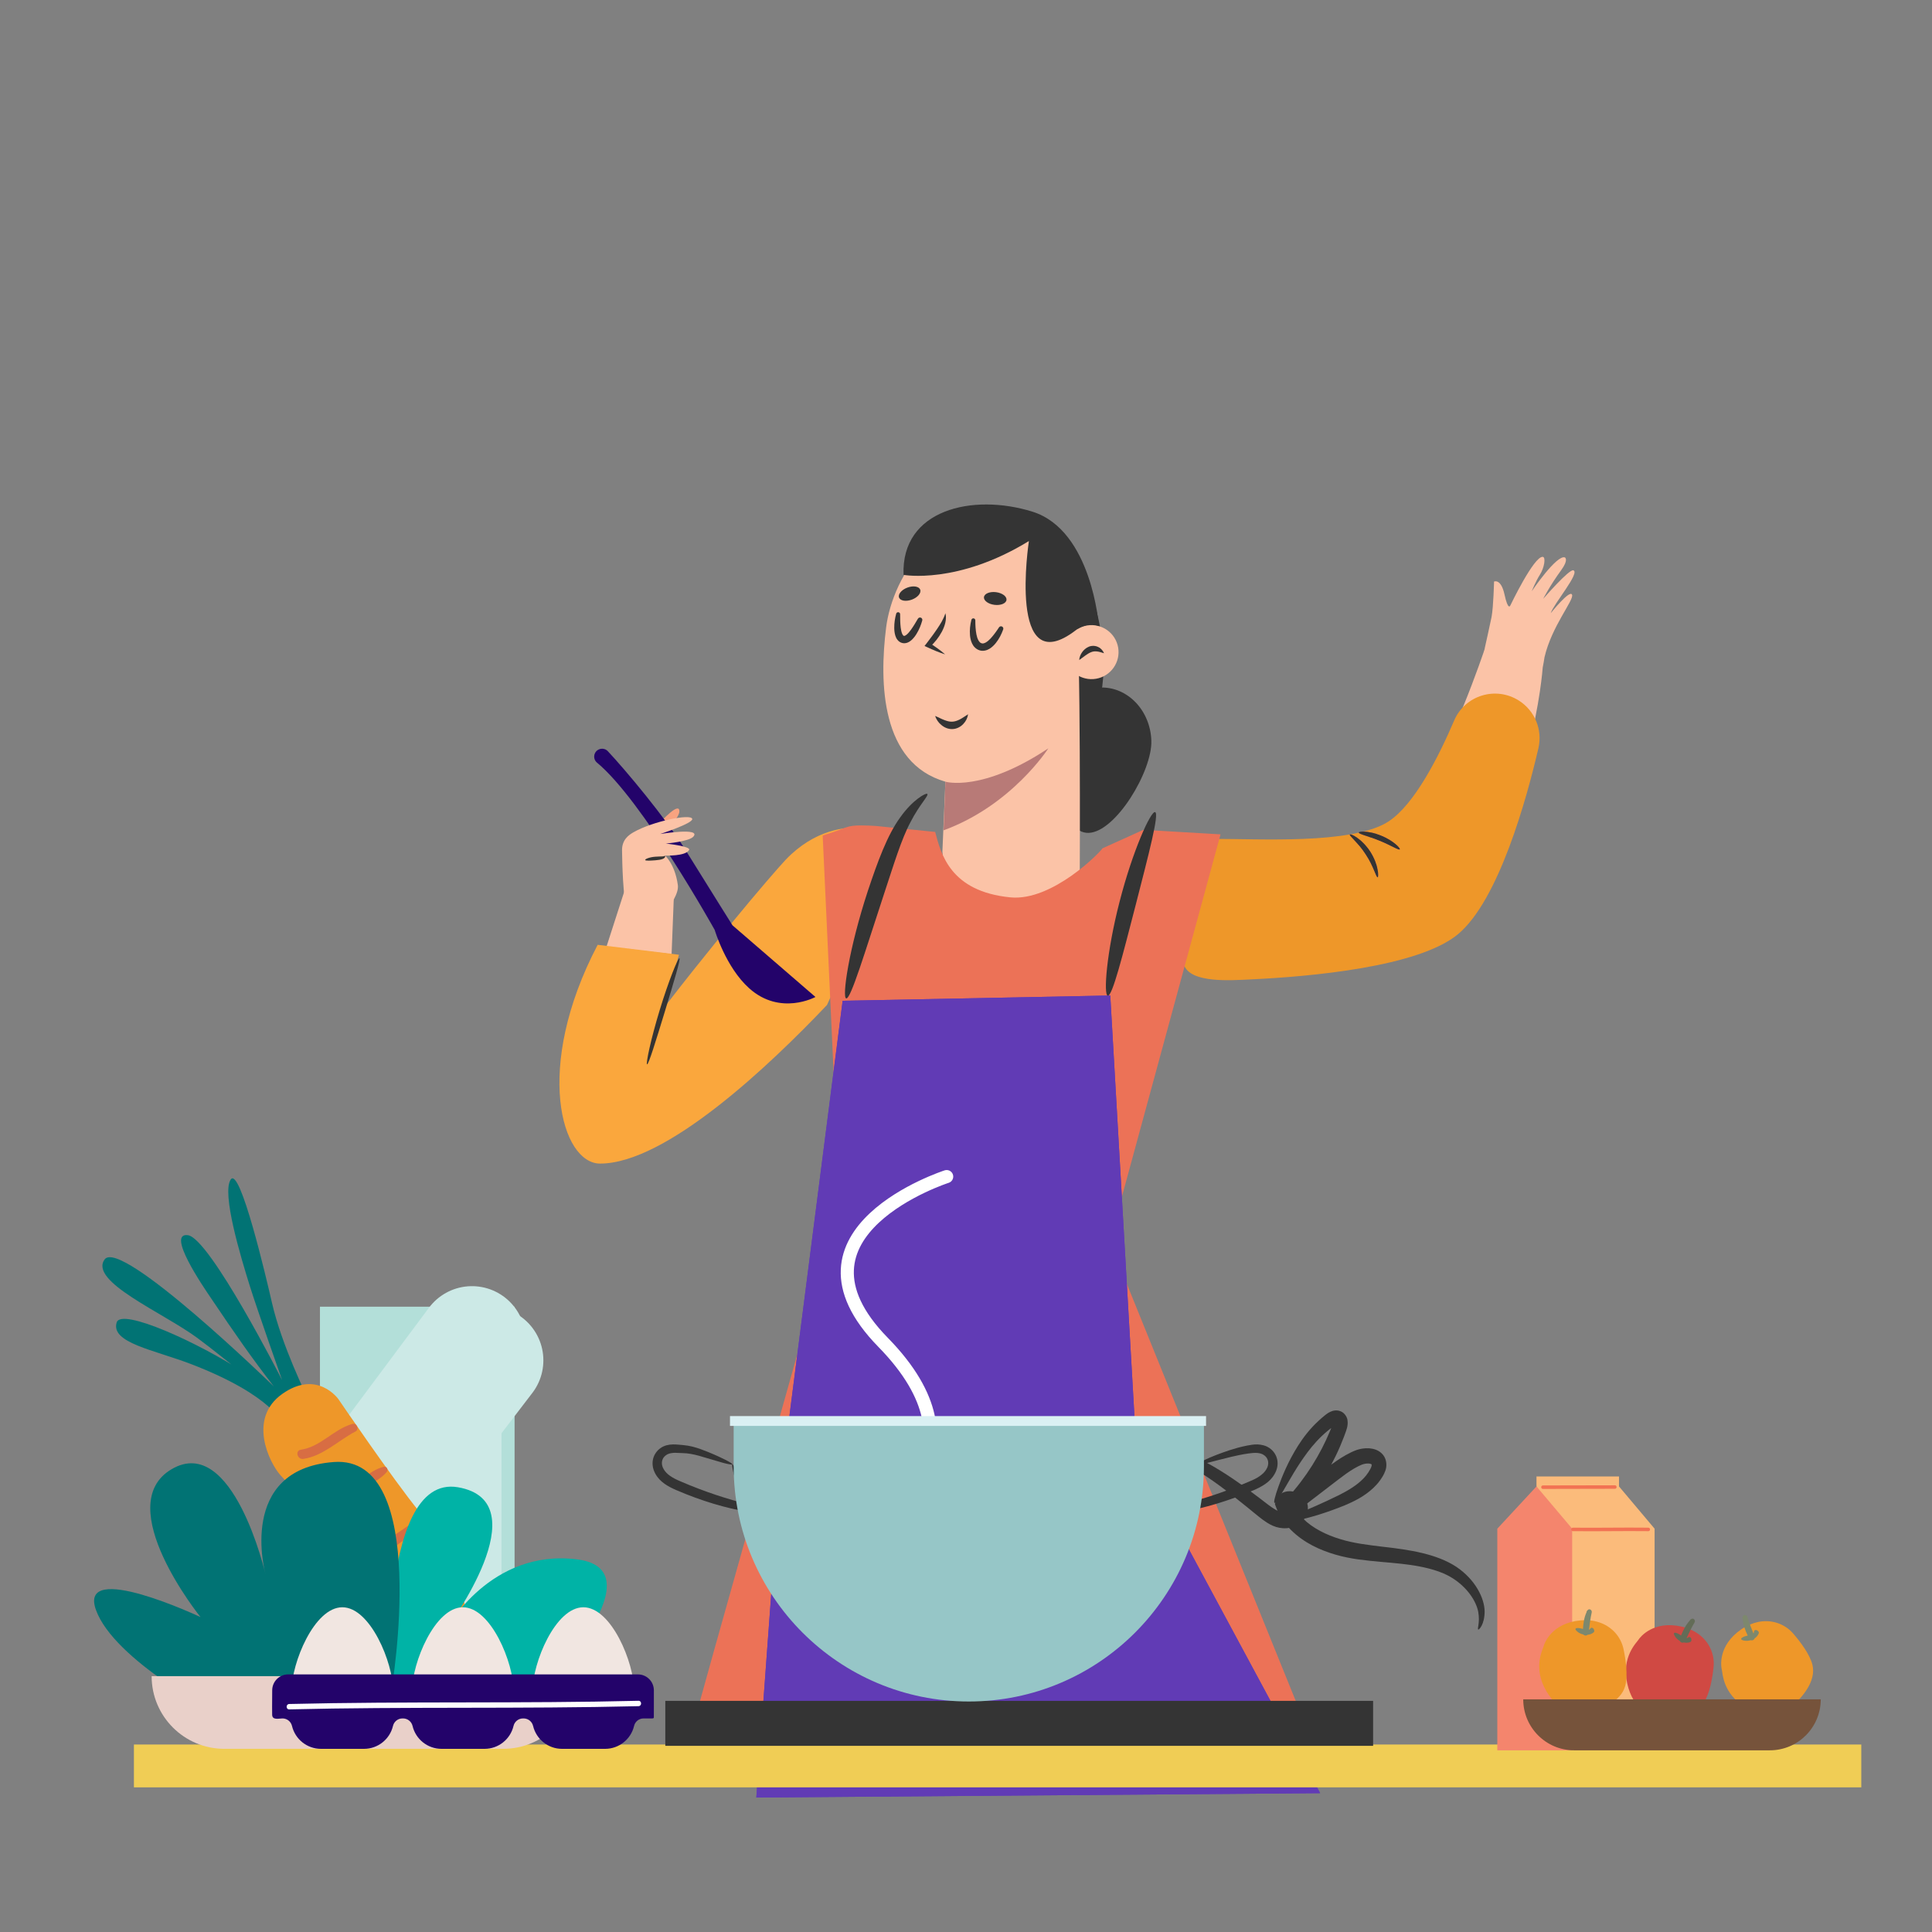 <svg width="295" height="295" viewBox="0 0 295 295" fill="none" xmlns="http://www.w3.org/2000/svg">
<rect x="0" y="0" width="295" height="295" fill="#808080" stroke="none"/>
<g clip-path="url(#clip0_10_819)">
<mask id="mask0_10_819" style="mask-type:luminance" maskUnits="userSpaceOnUse" x="0" y="0" width="295" height="295">
<path d="M295 0H0V295H295V0Z" fill="white"/>
</mask>
<g mask="url(#mask0_10_819)">
<path d="M175.802 113.115C175.944 117.737 170.369 127.046 166.227 127.173C162.089 127.301 160.953 118.198 160.811 113.576C160.669 108.955 163.908 105.109 168.046 104.982C172.187 104.855 175.659 108.493 175.802 113.115Z" fill="#343434"/>
<path d="M162.803 116.794C162.803 116.794 173.291 107.613 165.847 88.415C161.005 75.922 135.874 112.671 162.803 116.794Z" fill="#343434"/>
<path d="M135.31 95.763C136.279 88.138 143.443 75.219 157.106 82.613C161.404 84.942 163.339 89.364 164.34 93.992C165.039 97.216 164.873 133 164.873 133C164.129 145.811 145.033 145.569 143.895 130.034L144.357 119.358C134.537 116.534 134.224 104.323 135.31 95.763Z" fill="#FBC3A7"/>
<path d="M144.357 119.358C144.357 119.358 149.906 121.026 160.069 114.268C160.069 114.268 154.507 122.971 144.075 126.782L144.357 119.358Z" fill="#B87A77"/>
<path d="M170.644 98.478C171.249 100.673 169.958 102.946 167.763 103.551C165.565 104.154 163.293 102.866 162.687 100.67C162.082 98.472 163.373 96.203 165.568 95.597C167.763 94.992 170.038 96.283 170.644 98.478Z" fill="#FBC3A7"/>
<path d="M164.788 100.782C164.815 100.347 164.982 99.945 165.226 99.593C165.473 99.235 165.822 98.928 166.27 98.74C166.721 98.558 167.281 98.581 167.696 98.799C168.128 98.995 168.411 99.359 168.58 99.745C168.153 99.63 167.815 99.491 167.483 99.469C167.158 99.438 166.882 99.463 166.601 99.583C166.029 99.807 165.479 100.286 164.788 100.782Z" fill="#343434"/>
<path d="M142.782 109.321C143.31 109.53 143.741 109.78 144.178 109.938C144.61 110.107 145.007 110.211 145.381 110.194C145.756 110.185 146.129 110.063 146.536 109.86C146.94 109.655 147.347 109.365 147.815 109.06C147.74 109.619 147.485 110.138 147.074 110.558C146.679 110.983 146.073 111.308 145.413 111.323C144.754 111.344 144.147 111.061 143.72 110.685C143.269 110.322 142.966 109.845 142.782 109.321Z" fill="#343434"/>
<path d="M144.353 93.635C144.489 94.106 144.445 94.62 144.338 95.099C144.228 95.586 144.03 96.043 143.804 96.474C143.336 97.335 142.743 98.09 142.022 98.751L141.933 98.169C142.754 98.704 143.559 99.26 144.31 99.916C143.355 99.619 142.458 99.231 141.57 98.819L141.168 98.633L141.482 98.235C141.756 97.887 142.027 97.509 142.299 97.15C142.564 96.778 142.838 96.414 143.085 96.039C143.588 95.285 144.066 94.556 144.353 93.635Z" fill="#343434"/>
<path d="M148.923 94.735C148.923 95.455 148.962 96.201 149.092 96.87C149.216 97.543 149.511 98.145 149.886 98.223C150.221 98.359 150.784 98.003 151.246 97.502C151.706 97.005 152.141 96.402 152.53 95.806L152.541 95.792C152.65 95.623 152.871 95.575 153.037 95.684C153.181 95.778 153.236 95.952 153.181 96.106C152.91 96.856 152.56 97.551 152.042 98.198C151.783 98.515 151.482 98.82 151.08 99.069C150.691 99.309 150.095 99.477 149.552 99.293C149.014 99.122 148.62 98.68 148.431 98.263C148.231 97.84 148.147 97.416 148.11 97.007C148.038 96.186 148.132 95.417 148.322 94.648C148.364 94.484 148.529 94.383 148.69 94.424C148.83 94.456 148.923 94.583 148.922 94.722L148.923 94.735Z" fill="#343434"/>
<path d="M137.442 93.798C137.438 94.478 137.454 95.175 137.529 95.822C137.574 96.144 137.63 96.457 137.73 96.712C137.83 96.978 137.962 97.099 138.029 97.094C138.074 97.117 138.262 97.062 138.474 96.871C138.685 96.694 138.884 96.443 139.077 96.184C139.458 95.659 139.817 95.062 140.155 94.475L140.165 94.464C140.266 94.293 140.484 94.234 140.655 94.332C140.802 94.417 140.864 94.589 140.82 94.743C140.619 95.455 140.352 96.126 139.956 96.771C139.76 97.095 139.53 97.406 139.219 97.701C139.058 97.847 138.872 97.989 138.633 98.094C138.395 98.202 138.071 98.264 137.764 98.181C137.46 98.109 137.196 97.91 137.035 97.701C136.871 97.488 136.775 97.271 136.711 97.067C136.587 96.652 136.548 96.265 136.545 95.888C136.537 95.127 136.649 94.412 136.841 93.7C136.885 93.538 137.053 93.444 137.215 93.49C137.352 93.524 137.443 93.646 137.441 93.782L137.442 93.798Z" fill="#343434"/>
<path d="M153.683 91.606C153.618 92.138 152.795 92.475 151.846 92.355C150.894 92.235 150.18 91.706 150.245 91.174C150.31 90.637 151.136 90.299 152.085 90.419C153.034 90.54 153.748 91.072 153.683 91.606Z" fill="#343434"/>
<path d="M140.504 90.023C140.704 90.525 140.146 91.211 139.258 91.548C138.366 91.887 137.485 91.754 137.282 91.253C137.082 90.748 137.639 90.065 138.531 89.728C139.419 89.389 140.304 89.522 140.504 90.023Z" fill="#343434"/>
<path d="M137.965 87.779C137.965 87.779 146.216 89.296 157.106 82.613C157.106 82.613 153.762 104.303 164.278 96.221C164.278 96.221 165.738 95.03 167.356 95.458L167.787 95.583C167.787 95.583 166.736 80.956 157.628 78.123C148.522 75.288 137.579 77.784 137.965 87.779Z" fill="#343434"/>
<path d="M221.689 136.982C218.209 140.594 213.407 143.666 208.872 146.058C206.758 141.054 204.805 135.991 203.157 130.834C206.782 129.532 210.662 127.551 214.133 124.387C219.408 119.576 225.095 103.772 226.499 99.694C226.568 99.481 226.638 99.267 226.706 99.054L226.691 99.05C226.691 99.05 227.632 94.845 227.748 94.214C228.041 92.63 228.128 88.803 228.128 88.803C228.128 88.803 229.181 88.281 229.728 90.784C230.273 93.289 230.603 92.475 230.603 92.475C230.603 92.475 234.209 84.92 235.565 85.024C236.07 85.065 235.794 86.712 235.142 87.732C234.49 88.748 233.883 90.28 233.883 90.28C233.883 90.28 237.655 84.698 238.939 85.11C238.939 85.11 239.59 85.406 238.367 87.078C236.672 89.398 235.631 91.438 235.631 91.438C235.631 91.438 239.608 86.849 240.241 87.081C241.295 87.464 237.271 92.14 236.782 93.629C236.782 93.629 239.723 89.943 240.041 90.813C240.347 91.645 236.95 95.577 235.833 100.349C235.765 100.811 235.674 101.343 235.557 101.937L235.559 101.935C235.559 101.935 233.99 124.21 221.689 136.982Z" fill="#FBC3A7"/>
<path d="M231.933 106.98C234.364 108.532 235.558 111.432 234.904 114.242C233.081 122.086 228.837 137.449 222.629 142.641C216.581 147.67 199.995 149.125 190.995 149.545C187.995 149.686 181.779 150.177 180.787 147.34L176.983 143.082C172.694 139.672 175.315 130.176 180.48 128.337C184.503 127.58 197.466 128.945 206.15 127.401C206.132 127.403 206.111 127.406 206.115 127.428C205.976 127.612 207.401 128.683 208.545 130.494C209.717 132.242 210.114 133.997 210.354 133.963C210.455 133.948 210.492 133.491 210.346 132.751C210.22 132.008 209.852 131.009 209.242 130.045C208.608 129.068 207.852 128.353 207.236 127.927C206.71 127.551 206.293 127.38 206.15 127.401C206.611 127.317 207.054 127.235 207.469 127.133C207.503 127.375 208.965 127.681 210.626 128.372C212.327 129.056 213.601 129.882 213.739 129.698C213.878 129.534 212.764 128.352 210.931 127.607C209.819 127.146 208.785 126.987 208.145 126.975C209.674 126.593 211.004 126.096 212.036 125.415C215.952 122.847 219.628 115.656 222.041 110.008C223.688 106.159 228.403 104.728 231.933 106.98Z" fill="#EE9729"/>
<path d="M210.346 132.749C210.492 133.489 210.454 133.946 210.354 133.961C210.112 133.995 209.719 132.244 208.545 130.496C207.404 128.684 205.976 127.612 206.115 127.428C206.111 127.406 206.132 127.405 206.152 127.402C206.293 127.382 206.708 127.55 207.234 127.925C207.85 128.352 208.61 129.07 209.242 130.047C209.852 131.011 210.22 132.006 210.346 132.749Z" fill="#F05841"/>
<path d="M213.739 129.696C213.6 129.88 212.331 129.053 210.63 128.37C208.969 127.678 207.507 127.372 207.473 127.13C207.714 127.096 207.934 127.046 208.15 126.975C208.789 126.986 209.819 127.146 210.933 127.607C212.766 128.352 213.88 129.532 213.739 129.696Z" fill="#F05841"/>
<path d="M210.354 133.961C210.112 133.995 209.719 132.242 208.545 130.494C207.403 128.682 205.976 127.612 206.115 127.428C206.112 127.408 206.132 127.405 206.152 127.402C206.293 127.382 206.708 127.55 207.234 127.927C207.85 128.354 208.61 129.068 209.242 130.047C209.852 131.009 210.22 132.006 210.346 132.749C210.492 133.489 210.454 133.946 210.354 133.961Z" fill="#343434"/>
<path d="M213.739 129.696C213.6 129.88 212.331 129.053 210.63 128.37C208.969 127.678 207.507 127.372 207.473 127.13L207.47 127.112C207.479 127.029 207.738 126.971 208.15 126.975C208.789 126.986 209.819 127.146 210.933 127.607C212.766 128.352 213.88 129.532 213.739 129.696Z" fill="#343434"/>
<path d="M92.607 144.544L95.705 134.934L102.873 137.376L102.547 145.688L92.607 144.544Z" fill="#FBC3A7"/>
<path d="M131.914 126.378C134.558 126.571 136.254 129.272 135.283 131.737L129.789 145.686L126.279 153.448C117.59 162.608 101.748 177.669 91.625 177.669C85.765 177.669 81.402 163.079 91.258 144.266L92.65 144.432L102.549 145.639L103.676 145.784L103.349 146.911V146.932L101.402 153.858C101.566 153.653 101.728 153.448 101.871 153.241C104.638 149.655 107.283 146.358 109.64 143.448C110.357 142.608 111.01 141.788 111.666 141.009C115.908 135.845 119.002 132.3 119.986 131.255C124.371 126.684 129.107 126.153 131.914 126.399V126.378Z" fill="#FAA73D"/>
<path d="M98.803 162.518C98.588 162.464 99.357 158.733 100.726 154.249C102.09 149.757 103.535 146.237 103.742 146.313C103.959 146.388 102.865 150.018 101.506 154.489C100.144 158.954 99.025 162.575 98.803 162.518Z" fill="#343434"/>
<path d="M101.426 127.223C102.013 126.606 103.73 124.729 103.736 123.889C103.744 122.405 101.222 125.069 100.127 126.298C100.586 126.591 101.033 126.897 101.426 127.223Z" fill="#F8A380"/>
<path d="M90.836 115.03C91.193 114.249 92.226 114.077 92.812 114.704C95.521 117.587 101.594 124.841 104.648 129.755C108.976 136.72 111.842 141.286 111.842 141.286L124.512 152.229C124.512 152.229 119.156 155.163 114.402 150.909C110.803 147.69 109.129 141.993 109.129 141.993C109.129 141.993 98.107 122.194 91.158 116.45C90.738 116.104 90.611 115.524 90.836 115.03Z" fill="#23036A"/>
<path d="M95.851 139.95C95.074 136.827 95.017 131.766 94.98 129.874C94.947 128.206 96.031 127.481 96.73 127.079C99.615 125.415 105.48 124.21 105.699 125.032C105.877 125.704 100.814 127.343 100.814 127.343C100.814 127.343 107.115 126.307 105.875 127.741C105.213 128.505 101.672 128.805 101.672 128.805C101.672 128.805 105.517 129.21 105.224 129.774C104.701 130.774 101.539 130.636 101.539 130.636C101.539 130.636 103.06 131.915 103.502 135.151C103.824 137.503 98.998 142.186 98.998 142.186L95.851 139.95Z" fill="#FBC3A7"/>
<path d="M98.515 131.313C98.478 131.171 99.164 130.88 100.051 130.813C100.49 130.772 100.885 130.788 101.127 130.768C101.367 130.761 101.467 130.667 101.547 130.692C101.578 130.708 101.59 130.768 101.547 130.864C101.506 130.964 101.388 131.069 101.234 131.136C100.924 131.274 100.527 131.313 100.099 131.356C99.248 131.421 98.552 131.462 98.515 131.313Z" fill="#343434"/>
<path d="M169.805 190.467L198.883 262.273L108.043 266.021L105.568 264.646C105.244 265.033 128.521 183.111 128.197 183.498C127.995 183.713 128.4 183.244 128.197 183.498L125.617 127.587C125.941 127.454 126.224 127.368 126.548 127.282C129.425 126.34 129.275 126.035 131.543 126.035C132.353 126.035 133.083 126.078 133.771 126.121L142.793 127.028C143.684 130.377 145.078 136.116 154.273 137.019C160.714 137.66 168.148 129.977 168.33 129.534L174.585 126.71L186.365 127.398L169.643 188.833C168.427 188.661 170.412 188.924 169.643 188.833L169.805 190.467Z" fill="#EC7257"/>
<path d="M128.665 152.809L169.53 152.007L173.535 221.719L201.581 273.802L115.482 274.471L118.704 230.514L128.665 152.809Z" fill="#613BB5"/>
<path d="M128.665 152.809L169.53 152.007L173.535 221.719L201.581 273.802L115.482 274.471L118.704 230.514L128.665 152.809Z" fill="#613BB5"/>
<path d="M169.151 152.034C168.475 151.956 168.937 145.47 170.953 137.673C172.954 129.871 175.717 123.825 176.371 123.999C177.05 124.178 175.395 130.436 173.42 138.142C171.426 145.842 169.855 152.118 169.151 152.034Z" fill="#343434"/>
<path d="M141.588 121.226C141.859 121.461 140.4 122.844 139.035 125.513C137.615 128.148 136.431 132.146 134.964 136.558C132.064 145.356 129.915 152.559 129.214 152.449C128.542 152.345 129.597 144.888 132.53 135.984C134.004 131.572 135.484 127.51 137.449 124.817C139.364 122.102 141.401 121.021 141.588 121.226Z" fill="#343434"/>
<path d="M195.806 232.32C195.698 231.945 199.248 230.865 204.507 228.264C205.789 227.607 207.162 226.827 208.224 225.714C208.487 225.436 208.729 225.14 208.935 224.818C209.141 224.508 209.351 224.125 209.416 223.883C209.488 223.616 209.416 223.594 209.408 223.58C209.423 223.576 209.242 223.475 208.935 223.464C208.632 223.453 208.26 223.518 207.935 223.641C207.606 223.775 207.144 224.002 206.757 224.233C205.948 224.706 205.146 225.302 204.308 225.945C202.604 227.253 200.848 228.607 199.042 229.987C198.779 230.189 198.515 230.388 198.273 230.572L196.575 228.719C199.472 225.566 201.607 222.03 203.033 218.62L203.293 217.981C203.38 217.764 203.474 217.548 203.503 217.439C203.546 217.309 203.55 217.183 203.554 217.205C203.535 217.215 203.673 217.479 203.835 217.515C204.034 217.584 204.103 217.512 204.019 217.54C203.944 217.569 203.835 217.627 203.68 217.743C203.351 217.988 203.019 218.216 202.719 218.48C201.491 219.487 200.491 220.632 199.653 221.741C197.984 223.977 196.89 226.032 196.073 227.412C195.268 228.802 194.766 229.557 194.607 229.489C194.452 229.416 194.654 228.535 195.199 227.004C195.756 225.479 196.615 223.269 198.208 220.737C199.01 219.476 200.021 218.147 201.358 216.923C201.679 216.605 202.047 216.32 202.412 216.02C202.596 215.868 202.867 215.684 203.203 215.54C203.528 215.399 204.074 215.236 204.698 215.493C205.287 215.702 205.706 216.388 205.75 216.854C205.822 217.335 205.757 217.678 205.685 217.999C205.598 218.342 205.508 218.552 205.432 218.783L205.175 219.476C203.777 223.179 201.549 227.022 198.439 230.424L196.745 228.568C196.987 228.38 197.251 228.181 197.515 227.979C199.328 226.61 201.101 225.273 202.813 223.977C203.68 223.334 204.583 222.68 205.565 222.138C206.075 221.86 206.53 221.626 207.144 221.402C207.772 221.192 208.401 221.102 209.083 221.142C209.737 221.207 210.589 221.394 211.2 222.171C211.796 222.922 211.767 223.966 211.529 224.569C211.301 225.212 211.008 225.624 210.705 226.057C210.402 226.483 210.055 226.859 209.697 227.199C208.253 228.553 206.656 229.29 205.255 229.886C199.613 232.154 195.878 232.616 195.806 232.32Z" fill="#343434"/>
<path d="M225.72 248.819C225.514 248.74 226.012 247.779 225.716 246.128C225.42 244.521 224.029 242.26 221.429 240.754C220.172 240.032 218.507 239.522 216.726 239.179C214.927 238.832 212.934 238.663 210.788 238.478C208.657 238.276 206.317 238.078 203.929 237.384C201.571 236.694 199.115 235.596 197.124 233.617C196.095 232.591 195.272 231.327 194.798 230.019L194.672 229.665L194.773 229.236C194.914 228.618 195.542 227.972 196.146 227.816C196.749 227.625 197.258 227.683 197.71 227.809C198.161 227.943 198.573 228.163 198.938 228.513C199.302 228.853 199.62 229.373 199.689 229.976C199.804 231.092 199.241 231.959 198.605 232.486C197.955 233.014 197.226 233.267 196.471 233.346C194.838 233.447 193.711 232.689 192.815 232.053C191.931 231.381 191.233 230.774 190.471 230.164C187.495 227.737 184.794 225.7 182.359 224.287C177.49 221.43 173.915 221.058 173.99 220.654C174.005 220.517 174.911 220.423 176.53 220.658C178.148 220.881 180.485 221.499 183.154 222.792C185.83 224.074 188.767 226.054 191.855 228.398C193.386 229.503 195.084 231.125 196.24 230.94C196.532 230.904 196.846 230.774 197.027 230.608C197.121 230.529 197.179 230.449 197.204 230.384C197.218 230.355 197.226 230.326 197.233 230.298C197.233 230.283 197.229 230.269 197.236 230.254V230.247V230.243C197.204 230.243 197.54 230.254 197.399 230.247L197.421 230.251C197.428 230.247 197.384 230.254 197.298 230.301C197.204 230.366 197.269 230.316 197.226 230.312C197.193 230.28 197.106 230.233 197.023 230.207C196.98 230.2 196.947 230.196 196.926 230.193C196.915 230.189 196.919 230.215 196.908 230.182C196.897 230.103 196.893 230.045 196.861 229.969C196.767 229.687 196.651 229.774 196.98 229.875L197.157 229.153C197.511 230.11 198.121 231.038 198.923 231.836C200.458 233.378 202.542 234.372 204.637 235.011C206.728 235.658 208.906 235.9 211.037 236.163C215.27 236.629 219.377 237.272 222.371 239.241C225.301 241.22 226.655 244.033 226.691 246.027C226.695 248.064 225.803 248.899 225.72 248.819Z" fill="#343434"/>
<path d="M134.346 231.662C134.346 231.662 151.352 221.823 134.832 204.956C118.312 188.088 144.55 179.655 144.55 179.655" stroke="white" stroke-width="2" stroke-linecap="round" stroke-dasharray="257.03 257.03"/>
<path d="M284.203 272.914H20.448V266.372H284.203V272.914Z" fill="#F0CD55"/>
<path d="M101.586 259.708H209.663V266.573H101.586V259.708Z" fill="#343434"/>
<path d="M111.816 223.601C111.976 223.43 113.053 225.874 114.614 230.038L114.966 230.967L113.96 230.8C110.91 230.287 107.158 229.21 103.258 227.523C102.095 227.022 100.78 226.331 100.074 225.042C99.721 224.414 99.543 223.638 99.691 222.895C99.829 222.148 100.293 221.498 100.869 221.104C101.445 220.696 102.117 220.569 102.723 220.551L103.172 220.558L103.54 220.584C103.789 220.603 104.034 220.629 104.275 220.647C105.286 220.725 106.233 221 107.006 221.279C108.57 221.851 109.769 222.412 110.594 222.817C111.475 223.251 111.898 223.538 111.816 223.601C111.735 223.664 111.218 223.578 110.39 223.359C109.417 223.073 108.18 222.709 106.694 222.275C105.91 222.066 105.111 221.892 104.194 221.873C103.956 221.866 103.711 221.855 103.466 221.847L103.083 221.832L102.771 221.847C102.37 221.881 101.957 221.977 101.656 222.223C101.029 222.676 100.862 223.549 101.337 224.329C101.79 225.142 102.745 225.7 103.844 226.164C107.634 227.809 111.304 228.976 114.164 229.656L113.51 230.414C112.325 226.468 111.657 223.768 111.816 223.601Z" fill="#343434"/>
<path d="M182.898 223.601C183.058 223.768 182.385 226.468 181.204 230.414L180.547 229.656C183.407 228.976 187.07 227.809 190.855 226.171C191.145 226.052 191.416 225.93 191.65 225.804C191.91 225.688 192.129 225.536 192.348 225.387C192.779 225.087 193.151 224.734 193.366 224.34C193.849 223.56 193.693 222.694 193.069 222.234C192.445 221.747 191.553 221.803 190.614 221.936C189.696 222.063 188.838 222.252 188.05 222.434C184.908 223.192 182.972 223.805 182.898 223.601C182.827 223.419 184.629 222.46 187.772 221.424C188.559 221.175 189.432 220.919 190.409 220.729C190.918 220.644 191.382 220.532 192.021 220.551C192.627 220.577 193.296 220.718 193.868 221.127C194.44 221.524 194.897 222.178 195.03 222.921C195.172 223.668 194.986 224.44 194.625 225.061C193.92 226.342 192.597 227.033 191.442 227.531C187.545 229.214 183.797 230.287 180.755 230.8L179.748 230.974L180.097 230.038C181.661 225.874 182.738 223.43 182.898 223.601Z" fill="#343434"/>
<path d="M147.931 259.805C128.105 259.805 112.024 243.731 112.024 223.902V216.847H183.83V223.902C183.83 243.731 167.757 259.805 147.931 259.805Z" fill="#96C6C7"/>
<path d="M184.154 217.724H111.463V216.223H184.154V217.724Z" fill="#DAF0F3"/>
<path d="M48.855 199.522H78.573V257.011H48.855V199.522Z" fill="#B3DFD9"/>
<path d="M76.575 255.562H50.85V217.709H76.575V255.562Z" fill="#CCE9E6"/>
<path d="M52.392 236.97L74.777 207.713" stroke="#CCE9E6" stroke-width="16.383" stroke-miterlimit="10" stroke-linecap="round"/>
<path d="M52.473 230.863L72.065 204.577" stroke="#CCE9E6" stroke-width="16.383" stroke-miterlimit="10" stroke-linecap="round"/>
<path d="M46.927 213.333C46.927 213.333 43.038 205.517 41.53 198.939C40.649 195.097 36.645 178.013 35.229 180.101C33.814 182.181 36.767 191.962 38.16 196.412C39.282 200.001 43.068 210.714 43.068 210.714C43.068 210.714 32.046 189.05 28.695 188.604C25.341 188.155 31.009 196.427 32.146 198.114C35.939 203.738 38.469 207.393 41.801 211.684C41.801 211.684 18.416 188.935 15.976 192.304C13.535 195.67 24.869 200.406 30.155 204.31C34.208 207.308 42.971 214.574 42.971 214.574C42.971 214.574 41.715 212.471 37.191 209.507C30.378 205.046 18.513 199.629 17.815 201.925C16.864 205.042 23.502 206.104 29.178 208.285C41.823 213.144 43.29 217.568 43.29 217.568L46.927 213.333Z" fill="#017374"/>
<path d="M51.667 213.63C51.667 213.63 48.435 209.061 43.101 212.839C37.767 216.617 41.154 223.37 42.796 225.224C44.438 227.078 59.349 242.49 61.344 246.257C63.339 250.024 70.037 260.065 72.21 259.281C74.379 258.493 72.726 255.878 71.842 249.329C70.954 242.78 67.915 235.592 63.963 230.74C60.011 225.896 51.667 213.63 51.667 213.63Z" fill="#EE9729"/>
<path d="M53.796 217.423C50.902 218.251 48.996 220.9 45.939 221.361C45.01 221.498 45.408 222.906 46.329 222.761C49.353 222.308 51.645 219.953 54.279 218.575C54.914 218.24 54.479 217.226 53.796 217.423Z" fill="#D86D43"/>
<path d="M58.58 223.972C57.44 224.228 56.407 225.012 55.419 225.622C54.327 226.294 53.246 226.974 52.157 227.65C51.351 228.148 52.087 229.422 52.893 228.917C53.978 228.237 55.07 227.561 56.155 226.873C57.139 226.257 58.309 225.674 59.045 224.763C59.334 224.403 59.067 223.864 58.58 223.972Z" fill="#D86D43"/>
<path d="M64.145 231.792C63.079 232.393 62.091 233.133 61.08 233.824C60.129 234.47 59.111 235.076 58.246 235.837C57.644 236.368 58.421 237.319 59.093 236.933C60.148 236.324 61.121 235.536 62.12 234.838C63.068 234.184 64.045 233.549 64.906 232.78C65.449 232.297 64.754 231.443 64.145 231.792Z" fill="#D86D43"/>
<path d="M69.297 241.569C68.473 241.892 67.733 242.42 66.99 242.899C66.203 243.411 65.401 243.902 64.639 244.444C63.907 244.964 64.565 246.153 65.36 245.67C66.162 245.187 66.931 244.645 67.711 244.121C68.443 243.638 69.242 243.174 69.866 242.542C70.245 242.156 69.862 241.346 69.297 241.569Z" fill="#D86D43"/>
<path d="M81.5 259.574C81.5 259.574 101.326 239.752 88.112 238.103C74.895 236.446 68.287 248.564 68.287 248.564C68.287 248.564 82.6 229.295 69.94 227.093C57.276 224.89 59.475 261.777 59.475 261.777L81.5 259.574Z" fill="#00B3A6"/>
<path d="M59.795 257.921C59.795 257.921 65.846 222.133 50.98 223.237C36.114 224.336 40.523 240.306 40.523 240.306C40.523 240.306 35.564 218.827 26.203 224.332C16.845 229.838 30.612 246.911 30.612 246.911C30.612 246.911 11.893 238.099 14.646 245.807C17.399 253.512 33.365 261.777 33.365 261.777L59.795 257.921Z" fill="#017374"/>
<path d="M34.249 267.03H76.849C82.975 267.03 87.945 262.063 87.945 255.938H23.153C23.153 262.063 28.123 267.03 34.249 267.03Z" fill="#E9D0C9"/>
<path d="M44.52 258.174C44.52 253.894 47.989 245.417 52.269 245.417C56.552 245.417 60.025 253.894 60.025 258.174C60.025 262.453 56.552 265.923 52.269 265.923C47.989 265.923 44.52 262.453 44.52 258.174Z" fill="#F1E6E1"/>
<path d="M62.919 258.174C62.919 253.894 66.396 245.417 70.675 245.417C74.955 245.417 78.424 253.894 78.424 258.174C78.424 262.453 74.955 265.923 70.675 265.923C66.396 265.923 62.919 262.453 62.919 258.174Z" fill="#F1E6E1"/>
<path d="M81.318 258.174C81.318 253.894 84.795 245.417 89.075 245.417C93.354 245.417 96.824 253.894 96.824 258.174C96.824 262.453 93.354 265.923 89.075 265.923C84.795 265.923 81.318 262.453 81.318 258.174Z" fill="#F1E6E1"/>
<path d="M97.407 255.666H43.996C42.651 255.666 41.563 256.759 41.563 258.1C41.563 258.939 41.548 259.775 41.548 260.614C41.548 261.016 41.548 261.421 41.556 261.822C41.571 262.695 42.57 262.39 43.138 262.39C43.825 262.39 44.423 262.862 44.583 263.531C45.07 265.581 46.901 267.034 49.011 267.034H55.583C57.689 267.034 59.52 265.581 60.007 263.531C60.166 262.862 60.765 262.39 61.452 262.39H61.545C62.232 262.39 62.83 262.862 62.99 263.531C63.476 265.581 65.308 267.034 67.418 267.034H73.989C76.095 267.034 77.927 265.581 78.413 263.531C78.573 262.862 79.171 262.39 79.858 262.39H79.951C80.638 262.39 81.237 262.862 81.396 263.531C81.883 265.581 83.714 267.034 85.82 267.034H92.396C94.502 267.034 96.333 265.581 96.82 263.531C96.98 262.862 97.578 262.39 98.265 262.39C98.644 262.39 99.164 262.398 99.539 262.39C99.714 262.386 99.84 262.398 99.836 262.193C99.829 261.759 99.84 260.819 99.84 260.362V258.1C99.84 256.759 98.752 255.666 97.407 255.666Z" fill="#23036A"/>
<path d="M44.163 261.008C61.938 260.577 79.717 260.949 97.492 260.518C98.02 260.503 98.02 259.686 97.492 259.697C79.717 260.132 61.938 259.756 44.163 260.187C43.636 260.202 43.636 261.023 44.163 261.008Z" fill="#FFFEFF"/>
<path d="M234.609 226.964L228.624 233.421V267.259H242.404V233.421L234.609 226.964Z" fill="#F4856D"/>
<path d="M234.607 225.439V226.964L240.058 233.418V267.259H252.643V233.418L247.208 226.964V225.439H234.607Z" fill="#FBBB7B"/>
<path d="M240.173 233.795C244.01 233.84 247.85 233.748 251.688 233.795C252.031 233.798 252.031 233.265 251.688 233.262C247.85 233.214 244.01 233.306 240.173 233.262C239.829 233.256 239.827 233.79 240.173 233.795Z" fill="#F27253"/>
<path d="M235.59 227.347C239.254 227.335 242.918 227.333 246.582 227.324C246.926 227.321 246.926 226.788 246.582 226.791C242.918 226.799 239.254 226.805 235.59 226.813C235.246 226.813 235.243 227.347 235.59 227.347Z" fill="#F27253"/>
<path d="M261.647 254.58C261.854 252.644 261.013 250.709 259.332 249.499C258.659 249.013 257.81 248.603 256.743 248.363C252.47 247.399 250.439 249.952 250.171 250.385C249.903 250.818 247.554 252.99 248.462 257.043C249.37 261.093 251.88 261.916 253.59 262.062C255.302 262.204 258.72 262.204 260.161 259.987C261.077 258.579 261.477 256.158 261.647 254.58Z" fill="#D04943"/>
<path d="M255.768 249.293C256.128 249.343 256.41 249.539 256.69 249.726C257.008 248.916 257.424 248.078 258.008 247.452C258.028 247.374 258.075 247.304 258.145 247.271C258.189 247.254 258.234 247.232 258.273 247.204C258.606 247.005 258.921 247.424 258.748 247.723C258.296 248.505 257.899 249.304 257.53 250.125C257.558 250.128 257.586 250.133 257.617 250.136C257.639 250.092 257.684 250.055 257.743 250.047C257.812 249.966 257.947 249.927 258.036 249.969C258.223 250.055 258.245 250.17 258.265 250.365C258.276 250.502 258.243 250.65 258.103 250.714C257.793 250.854 257.441 250.865 257.097 250.787C256.938 250.86 256.743 250.837 256.586 250.689C256.539 250.639 256.505 250.594 256.477 250.544C256.064 250.301 255.729 249.93 255.592 249.499C255.559 249.399 255.665 249.279 255.768 249.293Z" fill="#636C57"/>
<path d="M247.906 251.829C247.51 249.921 246.116 248.343 244.144 247.704C243.357 247.452 242.427 247.318 241.335 247.419C236.969 247.813 235.822 250.865 235.701 251.362C235.579 251.859 234.006 254.644 236.115 258.222C238.223 261.796 240.868 261.808 242.538 261.422C244.208 261.034 247.465 259.984 248.155 257.431C248.596 255.808 248.23 253.384 247.906 251.829Z" fill="#EE9729"/>
<path d="M240.689 248.606C241.047 248.541 241.377 248.639 241.701 248.734C241.754 247.863 241.893 246.936 242.256 246.162C242.251 246.084 242.273 246 242.329 245.952C242.368 245.919 242.404 245.88 242.435 245.844C242.689 245.55 243.116 245.858 243.044 246.193C242.851 247.075 242.723 247.955 242.622 248.849C242.65 248.843 242.675 248.843 242.706 248.835C242.717 248.787 242.745 248.743 242.798 248.715C242.84 248.617 242.957 248.536 243.055 248.547C243.259 248.575 243.318 248.676 243.393 248.854C243.446 248.98 243.46 249.134 243.345 249.24C243.091 249.466 242.765 249.589 242.413 249.617C242.284 249.734 242.089 249.77 241.896 249.678C241.835 249.647 241.793 249.611 241.751 249.575C241.282 249.471 240.849 249.22 240.589 248.854C240.528 248.77 240.586 248.622 240.689 248.606Z" fill="#7D886E"/>
<path d="M273.796 249.418C272.52 247.949 270.534 247.248 268.498 247.651C267.685 247.815 266.808 248.153 265.901 248.77C262.284 251.242 262.77 254.471 262.907 254.959C263.041 255.451 263.032 258.652 266.616 260.749C270.199 262.844 272.508 261.565 273.779 260.411C275.05 259.258 277.379 256.755 276.74 254.189C276.332 252.558 274.838 250.619 273.796 249.418Z" fill="#EE9729"/>
<path d="M265.92 250.119C266.202 249.89 266.535 249.818 266.861 249.74C266.487 248.955 266.157 248.081 266.096 247.226C266.054 247.159 266.037 247.075 266.06 247.003C266.079 246.955 266.09 246.91 266.096 246.857C266.18 246.48 266.702 246.542 266.8 246.869C267.065 247.734 267.381 248.564 267.727 249.393C267.749 249.374 267.775 249.36 267.794 249.34C267.783 249.29 267.786 249.24 267.819 249.187C267.808 249.08 267.861 248.955 267.956 248.916C268.146 248.843 268.249 248.902 268.403 249.022C268.512 249.106 268.601 249.237 268.551 249.379C268.442 249.703 268.21 249.969 267.92 250.167C267.861 250.332 267.713 250.455 267.498 250.469C267.431 250.471 267.372 250.463 267.317 250.449C266.858 250.586 266.356 250.58 265.951 250.39C265.856 250.343 265.839 250.186 265.92 250.119Z" fill="#7D886E"/>
<path d="M240.363 267.259H270.235C274.53 267.259 278.013 263.774 278.013 259.478H232.585C232.585 263.774 236.065 267.259 240.363 267.259Z" fill="#76533B"/>
</g>
</g>
<defs>
<clipPath id="clip0_10_819">
<rect width="295" height="295" fill="white"/>
</clipPath>
</defs>
</svg>
